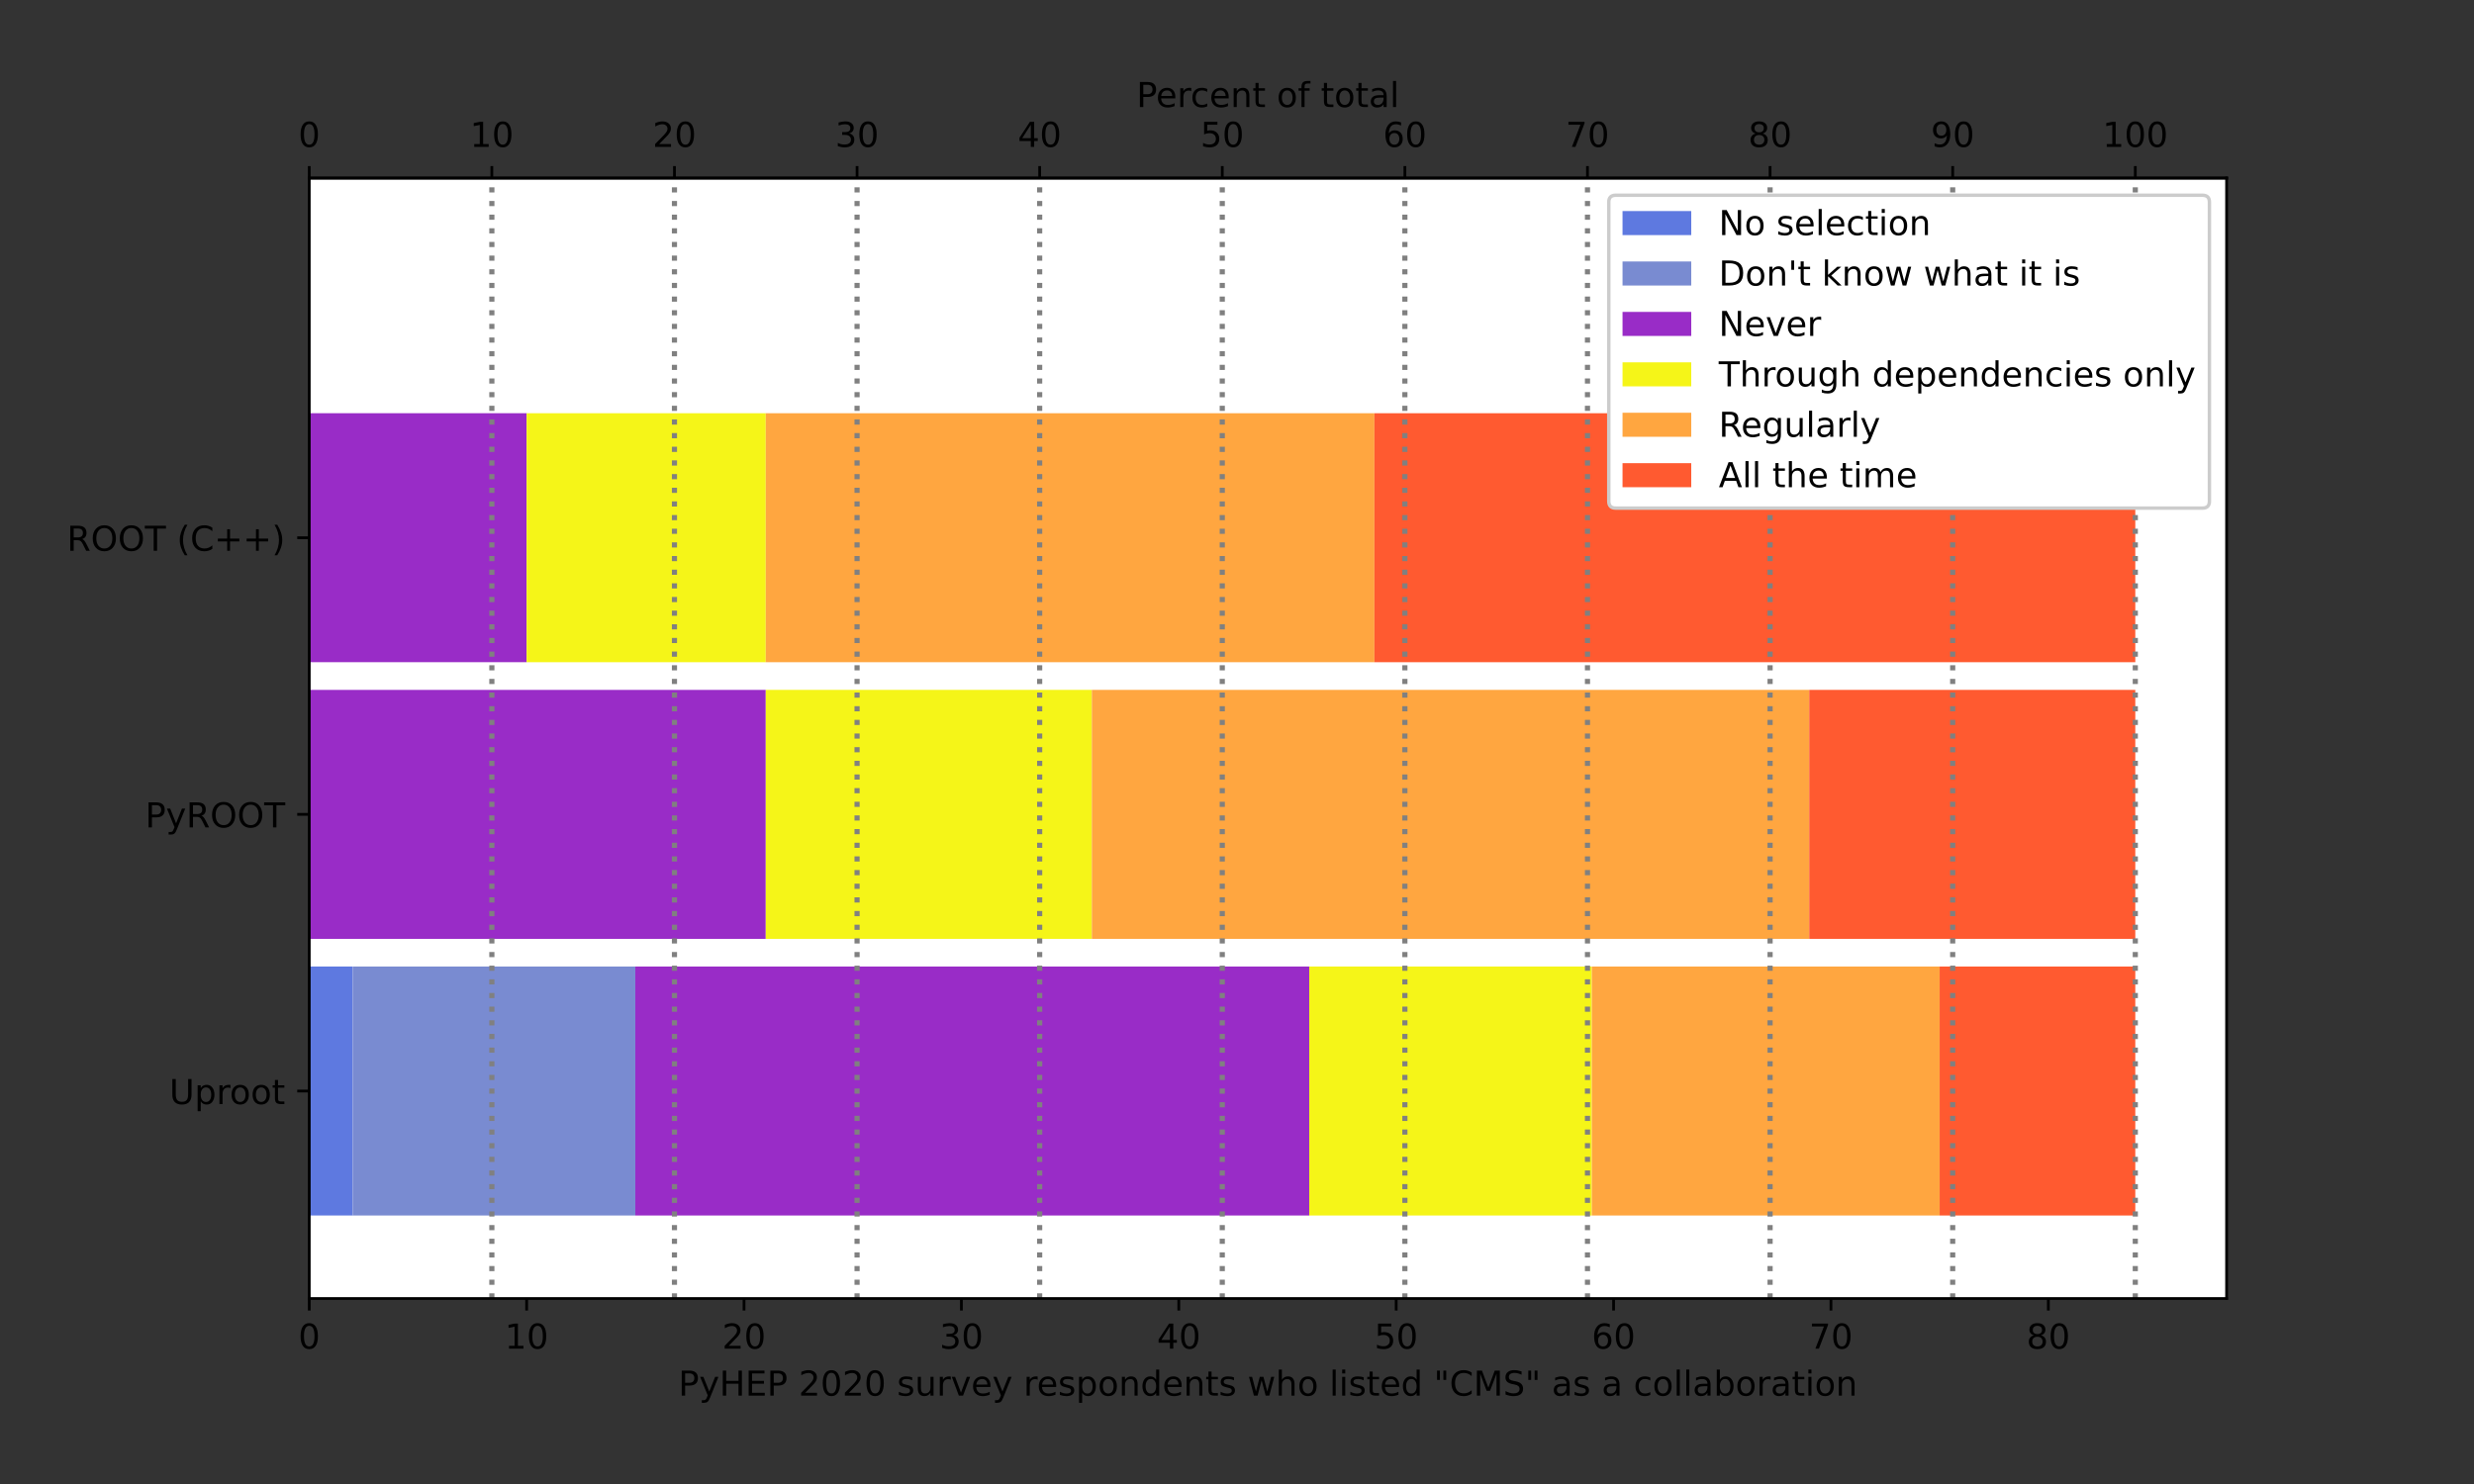 <?xml version="1.0" encoding="utf-8" standalone="no"?>
<!DOCTYPE svg PUBLIC "-//W3C//DTD SVG 1.1//EN"
  "http://www.w3.org/Graphics/SVG/1.1/DTD/svg11.dtd">
<!-- Created with matplotlib (https://matplotlib.org/) -->
<svg height="432pt" version="1.1" viewBox="0 0 720 432" width="720pt" xmlns="http://www.w3.org/2000/svg" xmlns:xlink="http://www.w3.org/1999/xlink">
 <rect x="0" y="0" width="720" height="432" fill="#333333" stroke="none"/>
 <defs>
  <style type="text/css">*{stroke-linecap:butt;stroke-linejoin:round;}</style>
 </defs>
 <g id="figure_1">
  <g id="patch_1">
   <path d="M 0 432 
L 720 432 
L 720 0 
L 0 0 
z
" style="fill:none;"/>
  </g>
  <g id="axes_1">
   <g id="patch_2">
    <path d="M 90 378 
L 648 378 
L 648 51.84 
L 90 51.84 
z
" style="fill:#ffffff;"/>
   </g>
   <g id="axes_2">
    <g id="patch_3">
     <path d="M 90 51.84 
L 648 51.84 
L 648 51.84 
L 90 51.84 
z
" style="fill:#ffffff;"/>
    </g>
    <g id="matplotlib.axis_1">
     <g id="xtick_1">
      <g id="line2d_1">
       <defs>
        <path d="M 0 0 
L 0 -3.5 
" id="mddef7874bb" style="stroke:#000000;stroke-width:0.8;"/>
       </defs>
       <g>
        <use style="stroke:#000000;stroke-width:0.8;" x="90" xlink:href="#mddef7874bb" y="51.84"/>
       </g>
      </g>
      <g id="text_1">
       <!-- 0 -->
       <g transform="translate(86.819 42.76)scale(0.1 -0.1)">
        <defs>
         <path d="M 31.781 66.406 
Q 24.172 66.406 20.328 58.906 
Q 16.5 51.422 16.5 36.375 
Q 16.5 21.391 20.328 13.891 
Q 24.172 6.391 31.781 6.391 
Q 39.453 6.391 43.281 13.891 
Q 47.125 21.391 47.125 36.375 
Q 47.125 51.422 43.281 58.906 
Q 39.453 66.406 31.781 66.406 
z
M 31.781 74.219 
Q 44.047 74.219 50.516 64.516 
Q 56.984 54.828 56.984 36.375 
Q 56.984 17.969 50.516 8.266 
Q 44.047 -1.422 31.781 -1.422 
Q 19.531 -1.422 13.062 8.266 
Q 6.594 17.969 6.594 36.375 
Q 6.594 54.828 13.062 64.516 
Q 19.531 74.219 31.781 74.219 
z
" id="DejaVuSans-48"/>
        </defs>
        <use xlink:href="#DejaVuSans-48"/>
       </g>
      </g>
     </g>
     <g id="xtick_2">
      <g id="line2d_2">
       <g>
        <use style="stroke:#000000;stroke-width:0.8;" x="143.143" xlink:href="#mddef7874bb" y="51.84"/>
       </g>
      </g>
      <g id="text_2">
       <!-- 10 -->
       <g transform="translate(136.78 42.76)scale(0.1 -0.1)">
        <defs>
         <path d="M 12.406 8.297 
L 28.516 8.297 
L 28.516 63.922 
L 10.984 60.406 
L 10.984 69.391 
L 28.422 72.906 
L 38.281 72.906 
L 38.281 8.297 
L 54.391 8.297 
L 54.391 0 
L 12.406 0 
z
" id="DejaVuSans-49"/>
        </defs>
        <use xlink:href="#DejaVuSans-49"/>
        <use x="63.623" xlink:href="#DejaVuSans-48"/>
       </g>
      </g>
     </g>
     <g id="xtick_3">
      <g id="line2d_3">
       <g>
        <use style="stroke:#000000;stroke-width:0.8;" x="196.286" xlink:href="#mddef7874bb" y="51.84"/>
       </g>
      </g>
      <g id="text_3">
       <!-- 20 -->
       <g transform="translate(189.923 42.76)scale(0.1 -0.1)">
        <defs>
         <path d="M 19.188 8.297 
L 53.609 8.297 
L 53.609 0 
L 7.328 0 
L 7.328 8.297 
Q 12.938 14.109 22.625 23.891 
Q 32.328 33.688 34.812 36.531 
Q 39.547 41.844 41.422 45.531 
Q 43.312 49.219 43.312 52.781 
Q 43.312 58.594 39.234 62.25 
Q 35.156 65.922 28.609 65.922 
Q 23.969 65.922 18.812 64.312 
Q 13.672 62.703 7.812 59.422 
L 7.812 69.391 
Q 13.766 71.781 18.938 73 
Q 24.125 74.219 28.422 74.219 
Q 39.75 74.219 46.484 68.547 
Q 53.219 62.891 53.219 53.422 
Q 53.219 48.922 51.531 44.891 
Q 49.859 40.875 45.406 35.406 
Q 44.188 33.984 37.641 27.219 
Q 31.109 20.453 19.188 8.297 
z
" id="DejaVuSans-50"/>
        </defs>
        <use xlink:href="#DejaVuSans-50"/>
        <use x="63.623" xlink:href="#DejaVuSans-48"/>
       </g>
      </g>
     </g>
     <g id="xtick_4">
      <g id="line2d_4">
       <g>
        <use style="stroke:#000000;stroke-width:0.8;" x="249.429" xlink:href="#mddef7874bb" y="51.84"/>
       </g>
      </g>
      <g id="text_4">
       <!-- 30 -->
       <g transform="translate(243.066 42.76)scale(0.1 -0.1)">
        <defs>
         <path d="M 40.578 39.312 
Q 47.656 37.797 51.625 33 
Q 55.609 28.219 55.609 21.188 
Q 55.609 10.406 48.188 4.484 
Q 40.766 -1.422 27.094 -1.422 
Q 22.516 -1.422 17.656 -0.516 
Q 12.797 0.391 7.625 2.203 
L 7.625 11.719 
Q 11.719 9.328 16.594 8.109 
Q 21.484 6.891 26.812 6.891 
Q 36.078 6.891 40.938 10.547 
Q 45.797 14.203 45.797 21.188 
Q 45.797 27.641 41.281 31.266 
Q 36.766 34.906 28.719 34.906 
L 20.219 34.906 
L 20.219 43.016 
L 29.109 43.016 
Q 36.375 43.016 40.234 45.922 
Q 44.094 48.828 44.094 54.297 
Q 44.094 59.906 40.109 62.906 
Q 36.141 65.922 28.719 65.922 
Q 24.656 65.922 20.016 65.031 
Q 15.375 64.156 9.812 62.312 
L 9.812 71.094 
Q 15.438 72.656 20.344 73.438 
Q 25.25 74.219 29.594 74.219 
Q 40.828 74.219 47.359 69.109 
Q 53.906 64.016 53.906 55.328 
Q 53.906 49.266 50.438 45.094 
Q 46.969 40.922 40.578 39.312 
z
" id="DejaVuSans-51"/>
        </defs>
        <use xlink:href="#DejaVuSans-51"/>
        <use x="63.623" xlink:href="#DejaVuSans-48"/>
       </g>
      </g>
     </g>
     <g id="xtick_5">
      <g id="line2d_5">
       <g>
        <use style="stroke:#000000;stroke-width:0.8;" x="302.571" xlink:href="#mddef7874bb" y="51.84"/>
       </g>
      </g>
      <g id="text_5">
       <!-- 40 -->
       <g transform="translate(296.209 42.76)scale(0.1 -0.1)">
        <defs>
         <path d="M 37.797 64.312 
L 12.891 25.391 
L 37.797 25.391 
z
M 35.203 72.906 
L 47.609 72.906 
L 47.609 25.391 
L 58.016 25.391 
L 58.016 17.188 
L 47.609 17.188 
L 47.609 0 
L 37.797 0 
L 37.797 17.188 
L 4.891 17.188 
L 4.891 26.703 
z
" id="DejaVuSans-52"/>
        </defs>
        <use xlink:href="#DejaVuSans-52"/>
        <use x="63.623" xlink:href="#DejaVuSans-48"/>
       </g>
      </g>
     </g>
     <g id="xtick_6">
      <g id="line2d_6">
       <g>
        <use style="stroke:#000000;stroke-width:0.8;" x="355.714" xlink:href="#mddef7874bb" y="51.84"/>
       </g>
      </g>
      <g id="text_6">
       <!-- 50 -->
       <g transform="translate(349.352 42.76)scale(0.1 -0.1)">
        <defs>
         <path d="M 10.797 72.906 
L 49.516 72.906 
L 49.516 64.594 
L 19.828 64.594 
L 19.828 46.734 
Q 21.969 47.469 24.109 47.828 
Q 26.266 48.188 28.422 48.188 
Q 40.625 48.188 47.75 41.5 
Q 54.891 34.812 54.891 23.391 
Q 54.891 11.625 47.562 5.094 
Q 40.234 -1.422 26.906 -1.422 
Q 22.312 -1.422 17.547 -0.641 
Q 12.797 0.141 7.719 1.703 
L 7.719 11.625 
Q 12.109 9.234 16.797 8.062 
Q 21.484 6.891 26.703 6.891 
Q 35.156 6.891 40.078 11.328 
Q 45.016 15.766 45.016 23.391 
Q 45.016 31 40.078 35.438 
Q 35.156 39.891 26.703 39.891 
Q 22.75 39.891 18.812 39.016 
Q 14.891 38.141 10.797 36.281 
z
" id="DejaVuSans-53"/>
        </defs>
        <use xlink:href="#DejaVuSans-53"/>
        <use x="63.623" xlink:href="#DejaVuSans-48"/>
       </g>
      </g>
     </g>
     <g id="xtick_7">
      <g id="line2d_7">
       <g>
        <use style="stroke:#000000;stroke-width:0.8;" x="408.857" xlink:href="#mddef7874bb" y="51.84"/>
       </g>
      </g>
      <g id="text_7">
       <!-- 60 -->
       <g transform="translate(402.495 42.76)scale(0.1 -0.1)">
        <defs>
         <path d="M 33.016 40.375 
Q 26.375 40.375 22.484 35.828 
Q 18.609 31.297 18.609 23.391 
Q 18.609 15.531 22.484 10.953 
Q 26.375 6.391 33.016 6.391 
Q 39.656 6.391 43.531 10.953 
Q 47.406 15.531 47.406 23.391 
Q 47.406 31.297 43.531 35.828 
Q 39.656 40.375 33.016 40.375 
z
M 52.594 71.297 
L 52.594 62.312 
Q 48.875 64.062 45.094 64.984 
Q 41.312 65.922 37.594 65.922 
Q 27.828 65.922 22.672 59.328 
Q 17.531 52.734 16.797 39.406 
Q 19.672 43.656 24.016 45.922 
Q 28.375 48.188 33.594 48.188 
Q 44.578 48.188 50.953 41.516 
Q 57.328 34.859 57.328 23.391 
Q 57.328 12.156 50.688 5.359 
Q 44.047 -1.422 33.016 -1.422 
Q 20.359 -1.422 13.672 8.266 
Q 6.984 17.969 6.984 36.375 
Q 6.984 53.656 15.188 63.938 
Q 23.391 74.219 37.203 74.219 
Q 40.922 74.219 44.703 73.484 
Q 48.484 72.75 52.594 71.297 
z
" id="DejaVuSans-54"/>
        </defs>
        <use xlink:href="#DejaVuSans-54"/>
        <use x="63.623" xlink:href="#DejaVuSans-48"/>
       </g>
      </g>
     </g>
     <g id="xtick_8">
      <g id="line2d_8">
       <g>
        <use style="stroke:#000000;stroke-width:0.8;" x="462" xlink:href="#mddef7874bb" y="51.84"/>
       </g>
      </g>
      <g id="text_8">
       <!-- 70 -->
       <g transform="translate(455.637 42.76)scale(0.1 -0.1)">
        <defs>
         <path d="M 8.203 72.906 
L 55.078 72.906 
L 55.078 68.703 
L 28.609 0 
L 18.312 0 
L 43.219 64.594 
L 8.203 64.594 
z
" id="DejaVuSans-55"/>
        </defs>
        <use xlink:href="#DejaVuSans-55"/>
        <use x="63.623" xlink:href="#DejaVuSans-48"/>
       </g>
      </g>
     </g>
     <g id="xtick_9">
      <g id="line2d_9">
       <g>
        <use style="stroke:#000000;stroke-width:0.8;" x="515.143" xlink:href="#mddef7874bb" y="51.84"/>
       </g>
      </g>
      <g id="text_9">
       <!-- 80 -->
       <g transform="translate(508.78 42.76)scale(0.1 -0.1)">
        <defs>
         <path d="M 31.781 34.625 
Q 24.75 34.625 20.719 30.859 
Q 16.703 27.094 16.703 20.516 
Q 16.703 13.922 20.719 10.156 
Q 24.75 6.391 31.781 6.391 
Q 38.812 6.391 42.859 10.172 
Q 46.922 13.969 46.922 20.516 
Q 46.922 27.094 42.891 30.859 
Q 38.875 34.625 31.781 34.625 
z
M 21.922 38.812 
Q 15.578 40.375 12.031 44.719 
Q 8.5 49.078 8.5 55.328 
Q 8.5 64.062 14.719 69.141 
Q 20.953 74.219 31.781 74.219 
Q 42.672 74.219 48.875 69.141 
Q 55.078 64.062 55.078 55.328 
Q 55.078 49.078 51.531 44.719 
Q 48 40.375 41.703 38.812 
Q 48.828 37.156 52.797 32.312 
Q 56.781 27.484 56.781 20.516 
Q 56.781 9.906 50.312 4.234 
Q 43.844 -1.422 31.781 -1.422 
Q 19.734 -1.422 13.25 4.234 
Q 6.781 9.906 6.781 20.516 
Q 6.781 27.484 10.781 32.312 
Q 14.797 37.156 21.922 38.812 
z
M 18.312 54.391 
Q 18.312 48.734 21.844 45.562 
Q 25.391 42.391 31.781 42.391 
Q 38.141 42.391 41.719 45.562 
Q 45.312 48.734 45.312 54.391 
Q 45.312 60.062 41.719 63.234 
Q 38.141 66.406 31.781 66.406 
Q 25.391 66.406 21.844 63.234 
Q 18.312 60.062 18.312 54.391 
z
" id="DejaVuSans-56"/>
        </defs>
        <use xlink:href="#DejaVuSans-56"/>
        <use x="63.623" xlink:href="#DejaVuSans-48"/>
       </g>
      </g>
     </g>
     <g id="xtick_10">
      <g id="line2d_10">
       <g>
        <use style="stroke:#000000;stroke-width:0.8;" x="568.286" xlink:href="#mddef7874bb" y="51.84"/>
       </g>
      </g>
      <g id="text_10">
       <!-- 90 -->
       <g transform="translate(561.923 42.76)scale(0.1 -0.1)">
        <defs>
         <path d="M 10.984 1.516 
L 10.984 10.5 
Q 14.703 8.734 18.5 7.812 
Q 22.312 6.891 25.984 6.891 
Q 35.75 6.891 40.891 13.453 
Q 46.047 20.016 46.781 33.406 
Q 43.953 29.203 39.594 26.953 
Q 35.25 24.703 29.984 24.703 
Q 19.047 24.703 12.672 31.312 
Q 6.297 37.938 6.297 49.422 
Q 6.297 60.641 12.938 67.422 
Q 19.578 74.219 30.609 74.219 
Q 43.266 74.219 49.922 64.516 
Q 56.594 54.828 56.594 36.375 
Q 56.594 19.141 48.406 8.859 
Q 40.234 -1.422 26.422 -1.422 
Q 22.703 -1.422 18.891 -0.688 
Q 15.094 0.047 10.984 1.516 
z
M 30.609 32.422 
Q 37.25 32.422 41.125 36.953 
Q 45.016 41.5 45.016 49.422 
Q 45.016 57.281 41.125 61.844 
Q 37.25 66.406 30.609 66.406 
Q 23.969 66.406 20.094 61.844 
Q 16.219 57.281 16.219 49.422 
Q 16.219 41.5 20.094 36.953 
Q 23.969 32.422 30.609 32.422 
z
" id="DejaVuSans-57"/>
        </defs>
        <use xlink:href="#DejaVuSans-57"/>
        <use x="63.623" xlink:href="#DejaVuSans-48"/>
       </g>
      </g>
     </g>
     <g id="xtick_11">
      <g id="line2d_11">
       <g>
        <use style="stroke:#000000;stroke-width:0.8;" x="621.429" xlink:href="#mddef7874bb" y="51.84"/>
       </g>
      </g>
      <g id="text_11">
       <!-- 100 -->
       <g transform="translate(611.885 42.76)scale(0.1 -0.1)">
        <use xlink:href="#DejaVuSans-49"/>
        <use x="63.623" xlink:href="#DejaVuSans-48"/>
        <use x="127.246" xlink:href="#DejaVuSans-48"/>
       </g>
      </g>
     </g>
     <g id="text_12">
      <!-- Percent of total -->
      <g transform="translate(330.762 31.162)scale(0.1 -0.1)">
       <defs>
        <path d="M 19.672 64.797 
L 19.672 37.406 
L 32.078 37.406 
Q 38.969 37.406 42.719 40.969 
Q 46.484 44.531 46.484 51.125 
Q 46.484 57.672 42.719 61.234 
Q 38.969 64.797 32.078 64.797 
z
M 9.812 72.906 
L 32.078 72.906 
Q 44.344 72.906 50.609 67.359 
Q 56.891 61.812 56.891 51.125 
Q 56.891 40.328 50.609 34.812 
Q 44.344 29.297 32.078 29.297 
L 19.672 29.297 
L 19.672 0 
L 9.812 0 
z
" id="DejaVuSans-80"/>
        <path d="M 56.203 29.594 
L 56.203 25.203 
L 14.891 25.203 
Q 15.484 15.922 20.484 11.062 
Q 25.484 6.203 34.422 6.203 
Q 39.594 6.203 44.453 7.469 
Q 49.312 8.734 54.109 11.281 
L 54.109 2.781 
Q 49.266 0.734 44.188 -0.344 
Q 39.109 -1.422 33.891 -1.422 
Q 20.797 -1.422 13.156 6.188 
Q 5.516 13.812 5.516 26.812 
Q 5.516 40.234 12.766 48.109 
Q 20.016 56 32.328 56 
Q 43.359 56 49.781 48.891 
Q 56.203 41.797 56.203 29.594 
z
M 47.219 32.234 
Q 47.125 39.594 43.094 43.984 
Q 39.062 48.391 32.422 48.391 
Q 24.906 48.391 20.391 44.141 
Q 15.875 39.891 15.188 32.172 
z
" id="DejaVuSans-101"/>
        <path d="M 41.109 46.297 
Q 39.594 47.172 37.812 47.578 
Q 36.031 48 33.891 48 
Q 26.266 48 22.188 43.047 
Q 18.109 38.094 18.109 28.812 
L 18.109 0 
L 9.078 0 
L 9.078 54.688 
L 18.109 54.688 
L 18.109 46.188 
Q 20.953 51.172 25.484 53.578 
Q 30.031 56 36.531 56 
Q 37.453 56 38.578 55.875 
Q 39.703 55.766 41.062 55.516 
z
" id="DejaVuSans-114"/>
        <path d="M 48.781 52.594 
L 48.781 44.188 
Q 44.969 46.297 41.141 47.344 
Q 37.312 48.391 33.406 48.391 
Q 24.656 48.391 19.812 42.844 
Q 14.984 37.312 14.984 27.297 
Q 14.984 17.281 19.812 11.734 
Q 24.656 6.203 33.406 6.203 
Q 37.312 6.203 41.141 7.25 
Q 44.969 8.297 48.781 10.406 
L 48.781 2.094 
Q 45.016 0.344 40.984 -0.531 
Q 36.969 -1.422 32.422 -1.422 
Q 20.062 -1.422 12.781 6.344 
Q 5.516 14.109 5.516 27.297 
Q 5.516 40.672 12.859 48.328 
Q 20.219 56 33.016 56 
Q 37.156 56 41.109 55.141 
Q 45.062 54.297 48.781 52.594 
z
" id="DejaVuSans-99"/>
        <path d="M 54.891 33.016 
L 54.891 0 
L 45.906 0 
L 45.906 32.719 
Q 45.906 40.484 42.875 44.328 
Q 39.844 48.188 33.797 48.188 
Q 26.516 48.188 22.312 43.547 
Q 18.109 38.922 18.109 30.906 
L 18.109 0 
L 9.078 0 
L 9.078 54.688 
L 18.109 54.688 
L 18.109 46.188 
Q 21.344 51.125 25.703 53.562 
Q 30.078 56 35.797 56 
Q 45.219 56 50.047 50.172 
Q 54.891 44.344 54.891 33.016 
z
" id="DejaVuSans-110"/>
        <path d="M 18.312 70.219 
L 18.312 54.688 
L 36.812 54.688 
L 36.812 47.703 
L 18.312 47.703 
L 18.312 18.016 
Q 18.312 11.328 20.141 9.422 
Q 21.969 7.516 27.594 7.516 
L 36.812 7.516 
L 36.812 0 
L 27.594 0 
Q 17.188 0 13.234 3.875 
Q 9.281 7.766 9.281 18.016 
L 9.281 47.703 
L 2.688 47.703 
L 2.688 54.688 
L 9.281 54.688 
L 9.281 70.219 
z
" id="DejaVuSans-116"/>
        <path id="DejaVuSans-32"/>
        <path d="M 30.609 48.391 
Q 23.391 48.391 19.188 42.75 
Q 14.984 37.109 14.984 27.297 
Q 14.984 17.484 19.156 11.844 
Q 23.344 6.203 30.609 6.203 
Q 37.797 6.203 41.984 11.859 
Q 46.188 17.531 46.188 27.297 
Q 46.188 37.016 41.984 42.703 
Q 37.797 48.391 30.609 48.391 
z
M 30.609 56 
Q 42.328 56 49.016 48.375 
Q 55.719 40.766 55.719 27.297 
Q 55.719 13.875 49.016 6.219 
Q 42.328 -1.422 30.609 -1.422 
Q 18.844 -1.422 12.172 6.219 
Q 5.516 13.875 5.516 27.297 
Q 5.516 40.766 12.172 48.375 
Q 18.844 56 30.609 56 
z
" id="DejaVuSans-111"/>
        <path d="M 37.109 75.984 
L 37.109 68.5 
L 28.516 68.5 
Q 23.688 68.5 21.797 66.547 
Q 19.922 64.594 19.922 59.516 
L 19.922 54.688 
L 34.719 54.688 
L 34.719 47.703 
L 19.922 47.703 
L 19.922 0 
L 10.891 0 
L 10.891 47.703 
L 2.297 47.703 
L 2.297 54.688 
L 10.891 54.688 
L 10.891 58.5 
Q 10.891 67.625 15.141 71.797 
Q 19.391 75.984 28.609 75.984 
z
" id="DejaVuSans-102"/>
        <path d="M 34.281 27.484 
Q 23.391 27.484 19.188 25 
Q 14.984 22.516 14.984 16.5 
Q 14.984 11.719 18.141 8.906 
Q 21.297 6.109 26.703 6.109 
Q 34.188 6.109 38.703 11.406 
Q 43.219 16.703 43.219 25.484 
L 43.219 27.484 
z
M 52.203 31.203 
L 52.203 0 
L 43.219 0 
L 43.219 8.297 
Q 40.141 3.328 35.547 0.953 
Q 30.953 -1.422 24.312 -1.422 
Q 15.922 -1.422 10.953 3.297 
Q 6 8.016 6 15.922 
Q 6 25.141 12.172 29.828 
Q 18.359 34.516 30.609 34.516 
L 43.219 34.516 
L 43.219 35.406 
Q 43.219 41.609 39.141 45 
Q 35.062 48.391 27.688 48.391 
Q 23 48.391 18.547 47.266 
Q 14.109 46.141 10.016 43.891 
L 10.016 52.203 
Q 14.938 54.109 19.578 55.047 
Q 24.219 56 28.609 56 
Q 40.484 56 46.344 49.844 
Q 52.203 43.703 52.203 31.203 
z
" id="DejaVuSans-97"/>
        <path d="M 9.422 75.984 
L 18.406 75.984 
L 18.406 0 
L 9.422 0 
z
" id="DejaVuSans-108"/>
       </defs>
       <use xlink:href="#DejaVuSans-80"/>
       <use x="56.678" xlink:href="#DejaVuSans-101"/>
       <use x="118.201" xlink:href="#DejaVuSans-114"/>
       <use x="157.064" xlink:href="#DejaVuSans-99"/>
       <use x="212.045" xlink:href="#DejaVuSans-101"/>
       <use x="273.568" xlink:href="#DejaVuSans-110"/>
       <use x="336.947" xlink:href="#DejaVuSans-116"/>
       <use x="376.156" xlink:href="#DejaVuSans-32"/>
       <use x="407.943" xlink:href="#DejaVuSans-111"/>
       <use x="469.125" xlink:href="#DejaVuSans-102"/>
       <use x="504.33" xlink:href="#DejaVuSans-32"/>
       <use x="536.117" xlink:href="#DejaVuSans-116"/>
       <use x="575.326" xlink:href="#DejaVuSans-111"/>
       <use x="636.508" xlink:href="#DejaVuSans-116"/>
       <use x="675.717" xlink:href="#DejaVuSans-97"/>
       <use x="736.996" xlink:href="#DejaVuSans-108"/>
      </g>
     </g>
    </g>
    <g id="matplotlib.axis_2"/>
    <g id="patch_4">
     <path d="M 90 51.84 
L 648 51.84 
" style="fill:none;stroke:#000000;stroke-linecap:square;stroke-linejoin:miter;stroke-width:0.8;"/>
    </g>
   </g>
   <g id="patch_5">
    <path clip-path="url(#p965d84d325)" d="M 90 353.84 
L 102.653 353.84 
L 102.653 281.36 
L 90 281.36 
z
" style="fill:#5e79e0;"/>
   </g>
   <g id="patch_6">
    <path clip-path="url(#p965d84d325)" d="M 90 273.307 
L 90 273.307 
L 90 200.827 
L 90 200.827 
z
" style="fill:#5e79e0;"/>
   </g>
   <g id="patch_7">
    <path clip-path="url(#p965d84d325)" d="M 90 192.773 
L 90 192.773 
L 90 120.293 
L 90 120.293 
z
" style="fill:#5e79e0;"/>
   </g>
   <g id="patch_8">
    <path clip-path="url(#p965d84d325)" d="M 102.653 353.84 
L 184.898 353.84 
L 184.898 281.36 
L 102.653 281.36 
z
" style="fill:#798bd1;"/>
   </g>
   <g id="patch_9">
    <path clip-path="url(#p965d84d325)" d="M 90 273.307 
L 90 273.307 
L 90 200.827 
L 90 200.827 
z
" style="fill:#798bd1;"/>
   </g>
   <g id="patch_10">
    <path clip-path="url(#p965d84d325)" d="M 90 192.773 
L 90 192.773 
L 90 120.293 
L 90 120.293 
z
" style="fill:#798bd1;"/>
   </g>
   <g id="patch_11">
    <path clip-path="url(#p965d84d325)" d="M 184.898 353.84 
L 381.02 353.84 
L 381.02 281.36 
L 184.898 281.36 
z
" style="fill:#992cc7;"/>
   </g>
   <g id="patch_12">
    <path clip-path="url(#p965d84d325)" d="M 90 273.307 
L 222.857 273.307 
L 222.857 200.827 
L 90 200.827 
z
" style="fill:#992cc7;"/>
   </g>
   <g id="patch_13">
    <path clip-path="url(#p965d84d325)" d="M 90 192.773 
L 153.265 192.773 
L 153.265 120.293 
L 90 120.293 
z
" style="fill:#992cc7;"/>
   </g>
   <g id="patch_14">
    <path clip-path="url(#p965d84d325)" d="M 381.02 353.84 
L 463.265 353.84 
L 463.265 281.36 
L 381.02 281.36 
z
" style="fill:#f5f518;"/>
   </g>
   <g id="patch_15">
    <path clip-path="url(#p965d84d325)" d="M 222.857 273.307 
L 317.755 273.307 
L 317.755 200.827 
L 222.857 200.827 
z
" style="fill:#f5f518;"/>
   </g>
   <g id="patch_16">
    <path clip-path="url(#p965d84d325)" d="M 153.265 192.773 
L 222.857 192.773 
L 222.857 120.293 
L 153.265 120.293 
z
" style="fill:#f5f518;"/>
   </g>
   <g id="patch_17">
    <path clip-path="url(#p965d84d325)" d="M 463.265 353.84 
L 564.49 353.84 
L 564.49 281.36 
L 463.265 281.36 
z
" style="fill:#ffa640;"/>
   </g>
   <g id="patch_18">
    <path clip-path="url(#p965d84d325)" d="M 317.755 273.307 
L 526.531 273.307 
L 526.531 200.827 
L 317.755 200.827 
z
" style="fill:#ffa640;"/>
   </g>
   <g id="patch_19">
    <path clip-path="url(#p965d84d325)" d="M 222.857 192.773 
L 400 192.773 
L 400 120.293 
L 222.857 120.293 
z
" style="fill:#ffa640;"/>
   </g>
   <g id="patch_20">
    <path clip-path="url(#p965d84d325)" d="M 564.49 353.84 
L 621.429 353.84 
L 621.429 281.36 
L 564.49 281.36 
z
" style="fill:#ff5a30;"/>
   </g>
   <g id="patch_21">
    <path clip-path="url(#p965d84d325)" d="M 526.531 273.307 
L 621.429 273.307 
L 621.429 200.827 
L 526.531 200.827 
z
" style="fill:#ff5a30;"/>
   </g>
   <g id="patch_22">
    <path clip-path="url(#p965d84d325)" d="M 400 192.773 
L 621.429 192.773 
L 621.429 120.293 
L 400 120.293 
z
" style="fill:#ff5a30;"/>
   </g>
   <g id="matplotlib.axis_3">
    <g id="xtick_12">
     <g id="line2d_12">
      <defs>
       <path d="M 0 0 
L 0 3.5 
" id="m588f2bfbbb" style="stroke:#000000;stroke-width:0.8;"/>
      </defs>
      <g>
       <use style="stroke:#000000;stroke-width:0.8;" x="90" xlink:href="#m588f2bfbbb" y="378"/>
      </g>
     </g>
     <g id="text_13">
      <!-- 0 -->
      <g transform="translate(86.819 392.598)scale(0.1 -0.1)">
       <use xlink:href="#DejaVuSans-48"/>
      </g>
     </g>
    </g>
    <g id="xtick_13">
     <g id="line2d_13">
      <g>
       <use style="stroke:#000000;stroke-width:0.8;" x="153.265" xlink:href="#m588f2bfbbb" y="378"/>
      </g>
     </g>
     <g id="text_14">
      <!-- 10 -->
      <g transform="translate(146.903 392.598)scale(0.1 -0.1)">
       <use xlink:href="#DejaVuSans-49"/>
       <use x="63.623" xlink:href="#DejaVuSans-48"/>
      </g>
     </g>
    </g>
    <g id="xtick_14">
     <g id="line2d_14">
      <g>
       <use style="stroke:#000000;stroke-width:0.8;" x="216.531" xlink:href="#m588f2bfbbb" y="378"/>
      </g>
     </g>
     <g id="text_15">
      <!-- 20 -->
      <g transform="translate(210.168 392.598)scale(0.1 -0.1)">
       <use xlink:href="#DejaVuSans-50"/>
       <use x="63.623" xlink:href="#DejaVuSans-48"/>
      </g>
     </g>
    </g>
    <g id="xtick_15">
     <g id="line2d_15">
      <g>
       <use style="stroke:#000000;stroke-width:0.8;" x="279.796" xlink:href="#m588f2bfbbb" y="378"/>
      </g>
     </g>
     <g id="text_16">
      <!-- 30 -->
      <g transform="translate(273.433 392.598)scale(0.1 -0.1)">
       <use xlink:href="#DejaVuSans-51"/>
       <use x="63.623" xlink:href="#DejaVuSans-48"/>
      </g>
     </g>
    </g>
    <g id="xtick_16">
     <g id="line2d_16">
      <g>
       <use style="stroke:#000000;stroke-width:0.8;" x="343.061" xlink:href="#m588f2bfbbb" y="378"/>
      </g>
     </g>
     <g id="text_17">
      <!-- 40 -->
      <g transform="translate(336.699 392.598)scale(0.1 -0.1)">
       <use xlink:href="#DejaVuSans-52"/>
       <use x="63.623" xlink:href="#DejaVuSans-48"/>
      </g>
     </g>
    </g>
    <g id="xtick_17">
     <g id="line2d_17">
      <g>
       <use style="stroke:#000000;stroke-width:0.8;" x="406.327" xlink:href="#m588f2bfbbb" y="378"/>
      </g>
     </g>
     <g id="text_18">
      <!-- 50 -->
      <g transform="translate(399.964 392.598)scale(0.1 -0.1)">
       <use xlink:href="#DejaVuSans-53"/>
       <use x="63.623" xlink:href="#DejaVuSans-48"/>
      </g>
     </g>
    </g>
    <g id="xtick_18">
     <g id="line2d_18">
      <g>
       <use style="stroke:#000000;stroke-width:0.8;" x="469.592" xlink:href="#m588f2bfbbb" y="378"/>
      </g>
     </g>
     <g id="text_19">
      <!-- 60 -->
      <g transform="translate(463.229 392.598)scale(0.1 -0.1)">
       <use xlink:href="#DejaVuSans-54"/>
       <use x="63.623" xlink:href="#DejaVuSans-48"/>
      </g>
     </g>
    </g>
    <g id="xtick_19">
     <g id="line2d_19">
      <g>
       <use style="stroke:#000000;stroke-width:0.8;" x="532.857" xlink:href="#m588f2bfbbb" y="378"/>
      </g>
     </g>
     <g id="text_20">
      <!-- 70 -->
      <g transform="translate(526.495 392.598)scale(0.1 -0.1)">
       <use xlink:href="#DejaVuSans-55"/>
       <use x="63.623" xlink:href="#DejaVuSans-48"/>
      </g>
     </g>
    </g>
    <g id="xtick_20">
     <g id="line2d_20">
      <g>
       <use style="stroke:#000000;stroke-width:0.8;" x="596.122" xlink:href="#m588f2bfbbb" y="378"/>
      </g>
     </g>
     <g id="text_21">
      <!-- 80 -->
      <g transform="translate(589.76 392.598)scale(0.1 -0.1)">
       <use xlink:href="#DejaVuSans-56"/>
       <use x="63.623" xlink:href="#DejaVuSans-48"/>
      </g>
     </g>
    </g>
    <g id="text_22">
     <!-- PyHEP 2020 survey respondents who listed "CMS" as a collaboration -->
     <g transform="translate(197.425 406.277)scale(0.1 -0.1)">
      <defs>
       <path d="M 32.172 -5.078 
Q 28.375 -14.844 24.75 -17.812 
Q 21.141 -20.797 15.094 -20.797 
L 7.906 -20.797 
L 7.906 -13.281 
L 13.188 -13.281 
Q 16.891 -13.281 18.938 -11.516 
Q 21 -9.766 23.484 -3.219 
L 25.094 0.875 
L 2.984 54.688 
L 12.5 54.688 
L 29.594 11.922 
L 46.688 54.688 
L 56.203 54.688 
z
" id="DejaVuSans-121"/>
       <path d="M 9.812 72.906 
L 19.672 72.906 
L 19.672 43.016 
L 55.516 43.016 
L 55.516 72.906 
L 65.375 72.906 
L 65.375 0 
L 55.516 0 
L 55.516 34.719 
L 19.672 34.719 
L 19.672 0 
L 9.812 0 
z
" id="DejaVuSans-72"/>
       <path d="M 9.812 72.906 
L 55.906 72.906 
L 55.906 64.594 
L 19.672 64.594 
L 19.672 43.016 
L 54.391 43.016 
L 54.391 34.719 
L 19.672 34.719 
L 19.672 8.297 
L 56.781 8.297 
L 56.781 0 
L 9.812 0 
z
" id="DejaVuSans-69"/>
       <path d="M 44.281 53.078 
L 44.281 44.578 
Q 40.484 46.531 36.375 47.5 
Q 32.281 48.484 27.875 48.484 
Q 21.188 48.484 17.844 46.438 
Q 14.5 44.391 14.5 40.281 
Q 14.5 37.156 16.891 35.375 
Q 19.281 33.594 26.516 31.984 
L 29.594 31.297 
Q 39.156 29.25 43.188 25.516 
Q 47.219 21.781 47.219 15.094 
Q 47.219 7.469 41.188 3.016 
Q 35.156 -1.422 24.609 -1.422 
Q 20.219 -1.422 15.453 -0.562 
Q 10.688 0.297 5.422 2 
L 5.422 11.281 
Q 10.406 8.688 15.234 7.391 
Q 20.062 6.109 24.812 6.109 
Q 31.156 6.109 34.562 8.281 
Q 37.984 10.453 37.984 14.406 
Q 37.984 18.062 35.516 20.016 
Q 33.062 21.969 24.703 23.781 
L 21.578 24.516 
Q 13.234 26.266 9.516 29.906 
Q 5.812 33.547 5.812 39.891 
Q 5.812 47.609 11.281 51.797 
Q 16.75 56 26.812 56 
Q 31.781 56 36.172 55.266 
Q 40.578 54.547 44.281 53.078 
z
" id="DejaVuSans-115"/>
       <path d="M 8.5 21.578 
L 8.5 54.688 
L 17.484 54.688 
L 17.484 21.922 
Q 17.484 14.156 20.5 10.266 
Q 23.531 6.391 29.594 6.391 
Q 36.859 6.391 41.078 11.031 
Q 45.312 15.672 45.312 23.688 
L 45.312 54.688 
L 54.297 54.688 
L 54.297 0 
L 45.312 0 
L 45.312 8.406 
Q 42.047 3.422 37.719 1 
Q 33.406 -1.422 27.688 -1.422 
Q 18.266 -1.422 13.375 4.438 
Q 8.5 10.297 8.5 21.578 
z
M 31.109 56 
z
" id="DejaVuSans-117"/>
       <path d="M 2.984 54.688 
L 12.5 54.688 
L 29.594 8.797 
L 46.688 54.688 
L 56.203 54.688 
L 35.688 0 
L 23.484 0 
z
" id="DejaVuSans-118"/>
       <path d="M 18.109 8.203 
L 18.109 -20.797 
L 9.078 -20.797 
L 9.078 54.688 
L 18.109 54.688 
L 18.109 46.391 
Q 20.953 51.266 25.266 53.625 
Q 29.594 56 35.594 56 
Q 45.562 56 51.781 48.094 
Q 58.016 40.188 58.016 27.297 
Q 58.016 14.406 51.781 6.484 
Q 45.562 -1.422 35.594 -1.422 
Q 29.594 -1.422 25.266 0.953 
Q 20.953 3.328 18.109 8.203 
z
M 48.688 27.297 
Q 48.688 37.203 44.609 42.844 
Q 40.531 48.484 33.406 48.484 
Q 26.266 48.484 22.188 42.844 
Q 18.109 37.203 18.109 27.297 
Q 18.109 17.391 22.188 11.75 
Q 26.266 6.109 33.406 6.109 
Q 40.531 6.109 44.609 11.75 
Q 48.688 17.391 48.688 27.297 
z
" id="DejaVuSans-112"/>
       <path d="M 45.406 46.391 
L 45.406 75.984 
L 54.391 75.984 
L 54.391 0 
L 45.406 0 
L 45.406 8.203 
Q 42.578 3.328 38.25 0.953 
Q 33.938 -1.422 27.875 -1.422 
Q 17.969 -1.422 11.734 6.484 
Q 5.516 14.406 5.516 27.297 
Q 5.516 40.188 11.734 48.094 
Q 17.969 56 27.875 56 
Q 33.938 56 38.25 53.625 
Q 42.578 51.266 45.406 46.391 
z
M 14.797 27.297 
Q 14.797 17.391 18.875 11.75 
Q 22.953 6.109 30.078 6.109 
Q 37.203 6.109 41.297 11.75 
Q 45.406 17.391 45.406 27.297 
Q 45.406 37.203 41.297 42.844 
Q 37.203 48.484 30.078 48.484 
Q 22.953 48.484 18.875 42.844 
Q 14.797 37.203 14.797 27.297 
z
" id="DejaVuSans-100"/>
       <path d="M 4.203 54.688 
L 13.188 54.688 
L 24.422 12.016 
L 35.594 54.688 
L 46.188 54.688 
L 57.422 12.016 
L 68.609 54.688 
L 77.594 54.688 
L 63.281 0 
L 52.688 0 
L 40.922 44.828 
L 29.109 0 
L 18.5 0 
z
" id="DejaVuSans-119"/>
       <path d="M 54.891 33.016 
L 54.891 0 
L 45.906 0 
L 45.906 32.719 
Q 45.906 40.484 42.875 44.328 
Q 39.844 48.188 33.797 48.188 
Q 26.516 48.188 22.312 43.547 
Q 18.109 38.922 18.109 30.906 
L 18.109 0 
L 9.078 0 
L 9.078 75.984 
L 18.109 75.984 
L 18.109 46.188 
Q 21.344 51.125 25.703 53.562 
Q 30.078 56 35.797 56 
Q 45.219 56 50.047 50.172 
Q 54.891 44.344 54.891 33.016 
z
" id="DejaVuSans-104"/>
       <path d="M 9.422 54.688 
L 18.406 54.688 
L 18.406 0 
L 9.422 0 
z
M 9.422 75.984 
L 18.406 75.984 
L 18.406 64.594 
L 9.422 64.594 
z
" id="DejaVuSans-105"/>
       <path d="M 17.922 72.906 
L 17.922 45.797 
L 9.625 45.797 
L 9.625 72.906 
z
M 36.375 72.906 
L 36.375 45.797 
L 28.078 45.797 
L 28.078 72.906 
z
" id="DejaVuSans-34"/>
       <path d="M 64.406 67.281 
L 64.406 56.891 
Q 59.422 61.531 53.781 63.812 
Q 48.141 66.109 41.797 66.109 
Q 29.297 66.109 22.656 58.469 
Q 16.016 50.828 16.016 36.375 
Q 16.016 21.969 22.656 14.328 
Q 29.297 6.688 41.797 6.688 
Q 48.141 6.688 53.781 8.984 
Q 59.422 11.281 64.406 15.922 
L 64.406 5.609 
Q 59.234 2.094 53.438 0.328 
Q 47.656 -1.422 41.219 -1.422 
Q 24.656 -1.422 15.125 8.703 
Q 5.609 18.844 5.609 36.375 
Q 5.609 53.953 15.125 64.078 
Q 24.656 74.219 41.219 74.219 
Q 47.75 74.219 53.531 72.484 
Q 59.328 70.75 64.406 67.281 
z
" id="DejaVuSans-67"/>
       <path d="M 9.812 72.906 
L 24.516 72.906 
L 43.109 23.297 
L 61.812 72.906 
L 76.516 72.906 
L 76.516 0 
L 66.891 0 
L 66.891 64.016 
L 48.094 14.016 
L 38.188 14.016 
L 19.391 64.016 
L 19.391 0 
L 9.812 0 
z
" id="DejaVuSans-77"/>
       <path d="M 53.516 70.516 
L 53.516 60.891 
Q 47.906 63.578 42.922 64.891 
Q 37.938 66.219 33.297 66.219 
Q 25.25 66.219 20.875 63.094 
Q 16.5 59.969 16.5 54.203 
Q 16.5 49.359 19.406 46.891 
Q 22.312 44.438 30.422 42.922 
L 36.375 41.703 
Q 47.406 39.594 52.656 34.297 
Q 57.906 29 57.906 20.125 
Q 57.906 9.516 50.797 4.047 
Q 43.703 -1.422 29.984 -1.422 
Q 24.812 -1.422 18.969 -0.25 
Q 13.141 0.922 6.891 3.219 
L 6.891 13.375 
Q 12.891 10.016 18.656 8.297 
Q 24.422 6.594 29.984 6.594 
Q 38.422 6.594 43.016 9.906 
Q 47.609 13.234 47.609 19.391 
Q 47.609 24.75 44.312 27.781 
Q 41.016 30.812 33.5 32.328 
L 27.484 33.5 
Q 16.453 35.688 11.516 40.375 
Q 6.594 45.062 6.594 53.422 
Q 6.594 63.094 13.406 68.656 
Q 20.219 74.219 32.172 74.219 
Q 37.312 74.219 42.625 73.281 
Q 47.953 72.359 53.516 70.516 
z
" id="DejaVuSans-83"/>
       <path d="M 48.688 27.297 
Q 48.688 37.203 44.609 42.844 
Q 40.531 48.484 33.406 48.484 
Q 26.266 48.484 22.188 42.844 
Q 18.109 37.203 18.109 27.297 
Q 18.109 17.391 22.188 11.75 
Q 26.266 6.109 33.406 6.109 
Q 40.531 6.109 44.609 11.75 
Q 48.688 17.391 48.688 27.297 
z
M 18.109 46.391 
Q 20.953 51.266 25.266 53.625 
Q 29.594 56 35.594 56 
Q 45.562 56 51.781 48.094 
Q 58.016 40.188 58.016 27.297 
Q 58.016 14.406 51.781 6.484 
Q 45.562 -1.422 35.594 -1.422 
Q 29.594 -1.422 25.266 0.953 
Q 20.953 3.328 18.109 8.203 
L 18.109 0 
L 9.078 0 
L 9.078 75.984 
L 18.109 75.984 
z
" id="DejaVuSans-98"/>
      </defs>
      <use xlink:href="#DejaVuSans-80"/>
      <use x="60.303" xlink:href="#DejaVuSans-121"/>
      <use x="119.482" xlink:href="#DejaVuSans-72"/>
      <use x="194.678" xlink:href="#DejaVuSans-69"/>
      <use x="257.861" xlink:href="#DejaVuSans-80"/>
      <use x="318.164" xlink:href="#DejaVuSans-32"/>
      <use x="349.951" xlink:href="#DejaVuSans-50"/>
      <use x="413.574" xlink:href="#DejaVuSans-48"/>
      <use x="477.197" xlink:href="#DejaVuSans-50"/>
      <use x="540.82" xlink:href="#DejaVuSans-48"/>
      <use x="604.443" xlink:href="#DejaVuSans-32"/>
      <use x="636.23" xlink:href="#DejaVuSans-115"/>
      <use x="688.33" xlink:href="#DejaVuSans-117"/>
      <use x="751.709" xlink:href="#DejaVuSans-114"/>
      <use x="792.822" xlink:href="#DejaVuSans-118"/>
      <use x="852.002" xlink:href="#DejaVuSans-101"/>
      <use x="913.525" xlink:href="#DejaVuSans-121"/>
      <use x="972.705" xlink:href="#DejaVuSans-32"/>
      <use x="1004.492" xlink:href="#DejaVuSans-114"/>
      <use x="1043.355" xlink:href="#DejaVuSans-101"/>
      <use x="1104.879" xlink:href="#DejaVuSans-115"/>
      <use x="1156.979" xlink:href="#DejaVuSans-112"/>
      <use x="1220.455" xlink:href="#DejaVuSans-111"/>
      <use x="1281.637" xlink:href="#DejaVuSans-110"/>
      <use x="1345.016" xlink:href="#DejaVuSans-100"/>
      <use x="1408.492" xlink:href="#DejaVuSans-101"/>
      <use x="1470.016" xlink:href="#DejaVuSans-110"/>
      <use x="1533.395" xlink:href="#DejaVuSans-116"/>
      <use x="1572.604" xlink:href="#DejaVuSans-115"/>
      <use x="1624.703" xlink:href="#DejaVuSans-32"/>
      <use x="1656.49" xlink:href="#DejaVuSans-119"/>
      <use x="1738.277" xlink:href="#DejaVuSans-104"/>
      <use x="1801.656" xlink:href="#DejaVuSans-111"/>
      <use x="1862.838" xlink:href="#DejaVuSans-32"/>
      <use x="1894.625" xlink:href="#DejaVuSans-108"/>
      <use x="1922.408" xlink:href="#DejaVuSans-105"/>
      <use x="1950.191" xlink:href="#DejaVuSans-115"/>
      <use x="2002.291" xlink:href="#DejaVuSans-116"/>
      <use x="2041.5" xlink:href="#DejaVuSans-101"/>
      <use x="2103.023" xlink:href="#DejaVuSans-100"/>
      <use x="2166.5" xlink:href="#DejaVuSans-32"/>
      <use x="2198.287" xlink:href="#DejaVuSans-34"/>
      <use x="2244.283" xlink:href="#DejaVuSans-67"/>
      <use x="2314.107" xlink:href="#DejaVuSans-77"/>
      <use x="2400.387" xlink:href="#DejaVuSans-83"/>
      <use x="2463.863" xlink:href="#DejaVuSans-34"/>
      <use x="2509.859" xlink:href="#DejaVuSans-32"/>
      <use x="2541.646" xlink:href="#DejaVuSans-97"/>
      <use x="2602.926" xlink:href="#DejaVuSans-115"/>
      <use x="2655.025" xlink:href="#DejaVuSans-32"/>
      <use x="2686.812" xlink:href="#DejaVuSans-97"/>
      <use x="2748.092" xlink:href="#DejaVuSans-32"/>
      <use x="2779.879" xlink:href="#DejaVuSans-99"/>
      <use x="2834.859" xlink:href="#DejaVuSans-111"/>
      <use x="2896.041" xlink:href="#DejaVuSans-108"/>
      <use x="2923.824" xlink:href="#DejaVuSans-108"/>
      <use x="2951.607" xlink:href="#DejaVuSans-97"/>
      <use x="3012.887" xlink:href="#DejaVuSans-98"/>
      <use x="3076.363" xlink:href="#DejaVuSans-111"/>
      <use x="3137.545" xlink:href="#DejaVuSans-114"/>
      <use x="3178.658" xlink:href="#DejaVuSans-97"/>
      <use x="3239.938" xlink:href="#DejaVuSans-116"/>
      <use x="3279.146" xlink:href="#DejaVuSans-105"/>
      <use x="3306.93" xlink:href="#DejaVuSans-111"/>
      <use x="3368.111" xlink:href="#DejaVuSans-110"/>
     </g>
    </g>
   </g>
   <g id="matplotlib.axis_4">
    <g id="ytick_1">
     <g id="line2d_21">
      <defs>
       <path d="M 0 0 
L -3.5 0 
" id="m5a9c6067b1" style="stroke:#000000;stroke-width:0.8;"/>
      </defs>
      <g>
       <use style="stroke:#000000;stroke-width:0.8;" x="90" xlink:href="#m5a9c6067b1" y="317.6"/>
      </g>
     </g>
     <g id="text_23">
      <!-- Uproot -->
      <g transform="translate(49.289 321.399)scale(0.1 -0.1)">
       <defs>
        <path d="M 8.688 72.906 
L 18.609 72.906 
L 18.609 28.609 
Q 18.609 16.891 22.844 11.734 
Q 27.094 6.594 36.625 6.594 
Q 46.094 6.594 50.344 11.734 
Q 54.594 16.891 54.594 28.609 
L 54.594 72.906 
L 64.5 72.906 
L 64.5 27.391 
Q 64.5 13.141 57.438 5.859 
Q 50.391 -1.422 36.625 -1.422 
Q 22.797 -1.422 15.734 5.859 
Q 8.688 13.141 8.688 27.391 
z
" id="DejaVuSans-85"/>
       </defs>
       <use xlink:href="#DejaVuSans-85"/>
       <use x="73.193" xlink:href="#DejaVuSans-112"/>
       <use x="136.67" xlink:href="#DejaVuSans-114"/>
       <use x="175.533" xlink:href="#DejaVuSans-111"/>
       <use x="236.715" xlink:href="#DejaVuSans-111"/>
       <use x="297.896" xlink:href="#DejaVuSans-116"/>
      </g>
     </g>
    </g>
    <g id="ytick_2">
     <g id="line2d_22">
      <g>
       <use style="stroke:#000000;stroke-width:0.8;" x="90" xlink:href="#m5a9c6067b1" y="237.067"/>
      </g>
     </g>
     <g id="text_24">
      <!-- PyROOT -->
      <g transform="translate(42.252 240.866)scale(0.1 -0.1)">
       <defs>
        <path d="M 44.391 34.188 
Q 47.562 33.109 50.562 29.594 
Q 53.562 26.078 56.594 19.922 
L 66.609 0 
L 56 0 
L 46.688 18.703 
Q 43.062 26.031 39.672 28.422 
Q 36.281 30.812 30.422 30.812 
L 19.672 30.812 
L 19.672 0 
L 9.812 0 
L 9.812 72.906 
L 32.078 72.906 
Q 44.578 72.906 50.734 67.672 
Q 56.891 62.453 56.891 51.906 
Q 56.891 45.016 53.688 40.469 
Q 50.484 35.938 44.391 34.188 
z
M 19.672 64.797 
L 19.672 38.922 
L 32.078 38.922 
Q 39.203 38.922 42.844 42.219 
Q 46.484 45.516 46.484 51.906 
Q 46.484 58.297 42.844 61.547 
Q 39.203 64.797 32.078 64.797 
z
" id="DejaVuSans-82"/>
        <path d="M 39.406 66.219 
Q 28.656 66.219 22.328 58.203 
Q 16.016 50.203 16.016 36.375 
Q 16.016 22.609 22.328 14.594 
Q 28.656 6.594 39.406 6.594 
Q 50.141 6.594 56.422 14.594 
Q 62.703 22.609 62.703 36.375 
Q 62.703 50.203 56.422 58.203 
Q 50.141 66.219 39.406 66.219 
z
M 39.406 74.219 
Q 54.734 74.219 63.906 63.938 
Q 73.094 53.656 73.094 36.375 
Q 73.094 19.141 63.906 8.859 
Q 54.734 -1.422 39.406 -1.422 
Q 24.031 -1.422 14.812 8.828 
Q 5.609 19.094 5.609 36.375 
Q 5.609 53.656 14.812 63.938 
Q 24.031 74.219 39.406 74.219 
z
" id="DejaVuSans-79"/>
        <path d="M -0.297 72.906 
L 61.375 72.906 
L 61.375 64.594 
L 35.5 64.594 
L 35.5 0 
L 25.594 0 
L 25.594 64.594 
L -0.297 64.594 
z
" id="DejaVuSans-84"/>
       </defs>
       <use xlink:href="#DejaVuSans-80"/>
       <use x="60.303" xlink:href="#DejaVuSans-121"/>
       <use x="119.482" xlink:href="#DejaVuSans-82"/>
       <use x="188.965" xlink:href="#DejaVuSans-79"/>
       <use x="267.676" xlink:href="#DejaVuSans-79"/>
       <use x="346.387" xlink:href="#DejaVuSans-84"/>
      </g>
     </g>
    </g>
    <g id="ytick_3">
     <g id="line2d_23">
      <g>
       <use style="stroke:#000000;stroke-width:0.8;" x="90" xlink:href="#m5a9c6067b1" y="156.533"/>
      </g>
     </g>
     <g id="text_25">
      <!-- ROOT (C++) -->
      <g transform="translate(19.477 160.333)scale(0.1 -0.1)">
       <defs>
        <path d="M 31 75.875 
Q 24.469 64.656 21.281 53.656 
Q 18.109 42.672 18.109 31.391 
Q 18.109 20.125 21.312 9.062 
Q 24.516 -2 31 -13.188 
L 23.188 -13.188 
Q 15.875 -1.703 12.234 9.375 
Q 8.594 20.453 8.594 31.391 
Q 8.594 42.281 12.203 53.312 
Q 15.828 64.359 23.188 75.875 
z
" id="DejaVuSans-40"/>
        <path d="M 46 62.703 
L 46 35.5 
L 73.188 35.5 
L 73.188 27.203 
L 46 27.203 
L 46 0 
L 37.797 0 
L 37.797 27.203 
L 10.594 27.203 
L 10.594 35.5 
L 37.797 35.5 
L 37.797 62.703 
z
" id="DejaVuSans-43"/>
        <path d="M 8.016 75.875 
L 15.828 75.875 
Q 23.141 64.359 26.781 53.312 
Q 30.422 42.281 30.422 31.391 
Q 30.422 20.453 26.781 9.375 
Q 23.141 -1.703 15.828 -13.188 
L 8.016 -13.188 
Q 14.5 -2 17.703 9.062 
Q 20.906 20.125 20.906 31.391 
Q 20.906 42.672 17.703 53.656 
Q 14.5 64.656 8.016 75.875 
z
" id="DejaVuSans-41"/>
       </defs>
       <use xlink:href="#DejaVuSans-82"/>
       <use x="69.482" xlink:href="#DejaVuSans-79"/>
       <use x="148.193" xlink:href="#DejaVuSans-79"/>
       <use x="226.904" xlink:href="#DejaVuSans-84"/>
       <use x="287.988" xlink:href="#DejaVuSans-32"/>
       <use x="319.775" xlink:href="#DejaVuSans-40"/>
       <use x="358.789" xlink:href="#DejaVuSans-67"/>
       <use x="428.613" xlink:href="#DejaVuSans-43"/>
       <use x="512.402" xlink:href="#DejaVuSans-43"/>
       <use x="596.191" xlink:href="#DejaVuSans-41"/>
      </g>
     </g>
    </g>
   </g>
   <g id="line2d_24">
    <path clip-path="url(#p965d84d325)" d="M 143.143 378 
L 143.143 51.84 
" style="fill:none;stroke:#808080;stroke-dasharray:1.5,2.475;stroke-dashoffset:0;stroke-width:1.5;"/>
   </g>
   <g id="line2d_25">
    <path clip-path="url(#p965d84d325)" d="M 196.286 378 
L 196.286 51.84 
" style="fill:none;stroke:#808080;stroke-dasharray:1.5,2.475;stroke-dashoffset:0;stroke-width:1.5;"/>
   </g>
   <g id="line2d_26">
    <path clip-path="url(#p965d84d325)" d="M 249.429 378 
L 249.429 51.84 
" style="fill:none;stroke:#808080;stroke-dasharray:1.5,2.475;stroke-dashoffset:0;stroke-width:1.5;"/>
   </g>
   <g id="line2d_27">
    <path clip-path="url(#p965d84d325)" d="M 302.571 378 
L 302.571 51.84 
" style="fill:none;stroke:#808080;stroke-dasharray:1.5,2.475;stroke-dashoffset:0;stroke-width:1.5;"/>
   </g>
   <g id="line2d_28">
    <path clip-path="url(#p965d84d325)" d="M 355.714 378 
L 355.714 51.84 
" style="fill:none;stroke:#808080;stroke-dasharray:1.5,2.475;stroke-dashoffset:0;stroke-width:1.5;"/>
   </g>
   <g id="line2d_29">
    <path clip-path="url(#p965d84d325)" d="M 408.857 378 
L 408.857 51.84 
" style="fill:none;stroke:#808080;stroke-dasharray:1.5,2.475;stroke-dashoffset:0;stroke-width:1.5;"/>
   </g>
   <g id="line2d_30">
    <path clip-path="url(#p965d84d325)" d="M 462 378 
L 462 51.84 
" style="fill:none;stroke:#808080;stroke-dasharray:1.5,2.475;stroke-dashoffset:0;stroke-width:1.5;"/>
   </g>
   <g id="line2d_31">
    <path clip-path="url(#p965d84d325)" d="M 515.143 378 
L 515.143 51.84 
" style="fill:none;stroke:#808080;stroke-dasharray:1.5,2.475;stroke-dashoffset:0;stroke-width:1.5;"/>
   </g>
   <g id="line2d_32">
    <path clip-path="url(#p965d84d325)" d="M 568.286 378 
L 568.286 51.84 
" style="fill:none;stroke:#808080;stroke-dasharray:1.5,2.475;stroke-dashoffset:0;stroke-width:1.5;"/>
   </g>
   <g id="line2d_33">
    <path clip-path="url(#p965d84d325)" d="M 621.429 378 
L 621.429 51.84 
" style="fill:none;stroke:#808080;stroke-dasharray:1.5,2.475;stroke-dashoffset:0;stroke-width:1.5;"/>
   </g>
   <g id="patch_23">
    <path d="M 90 378 
L 90 51.84 
" style="fill:none;stroke:#000000;stroke-linecap:square;stroke-linejoin:miter;stroke-width:0.8;"/>
   </g>
   <g id="patch_24">
    <path d="M 648 378 
L 648 51.84 
" style="fill:none;stroke:#000000;stroke-linecap:square;stroke-linejoin:miter;stroke-width:0.8;"/>
   </g>
   <g id="patch_25">
    <path d="M 90 378 
L 648 378 
" style="fill:none;stroke:#000000;stroke-linecap:square;stroke-linejoin:miter;stroke-width:0.8;"/>
   </g>
   <g id="patch_26">
    <path d="M 90 51.84 
L 648 51.84 
" style="fill:none;stroke:#000000;stroke-linecap:square;stroke-linejoin:miter;stroke-width:0.8;"/>
   </g>
   <g id="legend_1">
    <g id="patch_27">
     <path d="M 470.198 147.909 
L 641 147.909 
Q 643 147.909 643 145.909 
L 643 58.84 
Q 643 56.84 641 56.84 
L 470.198 56.84 
Q 468.198 56.84 468.198 58.84 
L 468.198 145.909 
Q 468.198 147.909 470.198 147.909 
z
" style="fill:#ffffff;stroke:#cccccc;stroke-linejoin:miter;"/>
    </g>
    <g id="patch_28">
     <path d="M 472.198 68.438 
L 492.198 68.438 
L 492.198 61.438 
L 472.198 61.438 
z
" style="fill:#5e79e0;"/>
    </g>
    <g id="text_26">
     <!-- No selection -->
     <g transform="translate(500.198 68.438)scale(0.1 -0.1)">
      <defs>
       <path d="M 9.812 72.906 
L 23.094 72.906 
L 55.422 11.922 
L 55.422 72.906 
L 64.984 72.906 
L 64.984 0 
L 51.703 0 
L 19.391 60.984 
L 19.391 0 
L 9.812 0 
z
" id="DejaVuSans-78"/>
      </defs>
      <use xlink:href="#DejaVuSans-78"/>
      <use x="74.805" xlink:href="#DejaVuSans-111"/>
      <use x="135.986" xlink:href="#DejaVuSans-32"/>
      <use x="167.773" xlink:href="#DejaVuSans-115"/>
      <use x="219.873" xlink:href="#DejaVuSans-101"/>
      <use x="281.396" xlink:href="#DejaVuSans-108"/>
      <use x="309.18" xlink:href="#DejaVuSans-101"/>
      <use x="370.703" xlink:href="#DejaVuSans-99"/>
      <use x="425.684" xlink:href="#DejaVuSans-116"/>
      <use x="464.893" xlink:href="#DejaVuSans-105"/>
      <use x="492.676" xlink:href="#DejaVuSans-111"/>
      <use x="553.857" xlink:href="#DejaVuSans-110"/>
     </g>
    </g>
    <g id="patch_29">
     <path d="M 472.198 83.117 
L 492.198 83.117 
L 492.198 76.117 
L 472.198 76.117 
z
" style="fill:#798bd1;"/>
    </g>
    <g id="text_27">
     <!-- Don't know what it is -->
     <g transform="translate(500.198 83.117)scale(0.1 -0.1)">
      <defs>
       <path d="M 19.672 64.797 
L 19.672 8.109 
L 31.594 8.109 
Q 46.688 8.109 53.688 14.938 
Q 60.688 21.781 60.688 36.531 
Q 60.688 51.172 53.688 57.984 
Q 46.688 64.797 31.594 64.797 
z
M 9.812 72.906 
L 30.078 72.906 
Q 51.266 72.906 61.172 64.094 
Q 71.094 55.281 71.094 36.531 
Q 71.094 17.672 61.125 8.828 
Q 51.172 0 30.078 0 
L 9.812 0 
z
" id="DejaVuSans-68"/>
       <path d="M 17.922 72.906 
L 17.922 45.797 
L 9.625 45.797 
L 9.625 72.906 
z
" id="DejaVuSans-39"/>
       <path d="M 9.078 75.984 
L 18.109 75.984 
L 18.109 31.109 
L 44.922 54.688 
L 56.391 54.688 
L 27.391 29.109 
L 57.625 0 
L 45.906 0 
L 18.109 26.703 
L 18.109 0 
L 9.078 0 
z
" id="DejaVuSans-107"/>
      </defs>
      <use xlink:href="#DejaVuSans-68"/>
      <use x="77.002" xlink:href="#DejaVuSans-111"/>
      <use x="138.184" xlink:href="#DejaVuSans-110"/>
      <use x="201.562" xlink:href="#DejaVuSans-39"/>
      <use x="229.053" xlink:href="#DejaVuSans-116"/>
      <use x="268.262" xlink:href="#DejaVuSans-32"/>
      <use x="300.049" xlink:href="#DejaVuSans-107"/>
      <use x="357.959" xlink:href="#DejaVuSans-110"/>
      <use x="421.338" xlink:href="#DejaVuSans-111"/>
      <use x="482.52" xlink:href="#DejaVuSans-119"/>
      <use x="564.307" xlink:href="#DejaVuSans-32"/>
      <use x="596.094" xlink:href="#DejaVuSans-119"/>
      <use x="677.881" xlink:href="#DejaVuSans-104"/>
      <use x="741.26" xlink:href="#DejaVuSans-97"/>
      <use x="802.539" xlink:href="#DejaVuSans-116"/>
      <use x="841.748" xlink:href="#DejaVuSans-32"/>
      <use x="873.535" xlink:href="#DejaVuSans-105"/>
      <use x="901.318" xlink:href="#DejaVuSans-116"/>
      <use x="940.527" xlink:href="#DejaVuSans-32"/>
      <use x="972.314" xlink:href="#DejaVuSans-105"/>
      <use x="1000.098" xlink:href="#DejaVuSans-115"/>
     </g>
    </g>
    <g id="patch_30">
     <path d="M 472.198 97.795 
L 492.198 97.795 
L 492.198 90.795 
L 472.198 90.795 
z
" style="fill:#992cc7;"/>
    </g>
    <g id="text_28">
     <!-- Never -->
     <g transform="translate(500.198 97.795)scale(0.1 -0.1)">
      <use xlink:href="#DejaVuSans-78"/>
      <use x="74.805" xlink:href="#DejaVuSans-101"/>
      <use x="136.328" xlink:href="#DejaVuSans-118"/>
      <use x="195.508" xlink:href="#DejaVuSans-101"/>
      <use x="257.031" xlink:href="#DejaVuSans-114"/>
     </g>
    </g>
    <g id="patch_31">
     <path d="M 472.198 112.473 
L 492.198 112.473 
L 492.198 105.473 
L 472.198 105.473 
z
" style="fill:#f5f518;"/>
    </g>
    <g id="text_29">
     <!-- Through dependencies only -->
     <g transform="translate(500.198 112.473)scale(0.1 -0.1)">
      <defs>
       <path d="M 45.406 27.984 
Q 45.406 37.75 41.375 43.109 
Q 37.359 48.484 30.078 48.484 
Q 22.859 48.484 18.828 43.109 
Q 14.797 37.75 14.797 27.984 
Q 14.797 18.266 18.828 12.891 
Q 22.859 7.516 30.078 7.516 
Q 37.359 7.516 41.375 12.891 
Q 45.406 18.266 45.406 27.984 
z
M 54.391 6.781 
Q 54.391 -7.172 48.188 -13.984 
Q 42 -20.797 29.203 -20.797 
Q 24.469 -20.797 20.266 -20.094 
Q 16.062 -19.391 12.109 -17.922 
L 12.109 -9.188 
Q 16.062 -11.328 19.922 -12.344 
Q 23.781 -13.375 27.781 -13.375 
Q 36.625 -13.375 41.016 -8.766 
Q 45.406 -4.156 45.406 5.172 
L 45.406 9.625 
Q 42.625 4.781 38.281 2.391 
Q 33.938 0 27.875 0 
Q 17.828 0 11.672 7.656 
Q 5.516 15.328 5.516 27.984 
Q 5.516 40.672 11.672 48.328 
Q 17.828 56 27.875 56 
Q 33.938 56 38.281 53.609 
Q 42.625 51.219 45.406 46.391 
L 45.406 54.688 
L 54.391 54.688 
z
" id="DejaVuSans-103"/>
      </defs>
      <use xlink:href="#DejaVuSans-84"/>
      <use x="61.084" xlink:href="#DejaVuSans-104"/>
      <use x="124.463" xlink:href="#DejaVuSans-114"/>
      <use x="163.326" xlink:href="#DejaVuSans-111"/>
      <use x="224.508" xlink:href="#DejaVuSans-117"/>
      <use x="287.887" xlink:href="#DejaVuSans-103"/>
      <use x="351.363" xlink:href="#DejaVuSans-104"/>
      <use x="414.742" xlink:href="#DejaVuSans-32"/>
      <use x="446.529" xlink:href="#DejaVuSans-100"/>
      <use x="510.006" xlink:href="#DejaVuSans-101"/>
      <use x="571.529" xlink:href="#DejaVuSans-112"/>
      <use x="635.006" xlink:href="#DejaVuSans-101"/>
      <use x="696.529" xlink:href="#DejaVuSans-110"/>
      <use x="759.908" xlink:href="#DejaVuSans-100"/>
      <use x="823.385" xlink:href="#DejaVuSans-101"/>
      <use x="884.908" xlink:href="#DejaVuSans-110"/>
      <use x="948.287" xlink:href="#DejaVuSans-99"/>
      <use x="1003.268" xlink:href="#DejaVuSans-105"/>
      <use x="1031.051" xlink:href="#DejaVuSans-101"/>
      <use x="1092.574" xlink:href="#DejaVuSans-115"/>
      <use x="1144.674" xlink:href="#DejaVuSans-32"/>
      <use x="1176.461" xlink:href="#DejaVuSans-111"/>
      <use x="1237.643" xlink:href="#DejaVuSans-110"/>
      <use x="1301.021" xlink:href="#DejaVuSans-108"/>
      <use x="1328.805" xlink:href="#DejaVuSans-121"/>
     </g>
    </g>
    <g id="patch_32">
     <path d="M 472.198 127.151 
L 492.198 127.151 
L 492.198 120.151 
L 472.198 120.151 
z
" style="fill:#ffa640;"/>
    </g>
    <g id="text_30">
     <!-- Regularly -->
     <g transform="translate(500.198 127.151)scale(0.1 -0.1)">
      <use xlink:href="#DejaVuSans-82"/>
      <use x="64.982" xlink:href="#DejaVuSans-101"/>
      <use x="126.506" xlink:href="#DejaVuSans-103"/>
      <use x="189.982" xlink:href="#DejaVuSans-117"/>
      <use x="253.361" xlink:href="#DejaVuSans-108"/>
      <use x="281.145" xlink:href="#DejaVuSans-97"/>
      <use x="342.424" xlink:href="#DejaVuSans-114"/>
      <use x="383.537" xlink:href="#DejaVuSans-108"/>
      <use x="411.32" xlink:href="#DejaVuSans-121"/>
     </g>
    </g>
    <g id="patch_33">
     <path d="M 472.198 141.829 
L 492.198 141.829 
L 492.198 134.829 
L 472.198 134.829 
z
" style="fill:#ff5a30;"/>
    </g>
    <g id="text_31">
     <!-- All the time -->
     <g transform="translate(500.198 141.829)scale(0.1 -0.1)">
      <defs>
       <path d="M 34.188 63.188 
L 20.797 26.906 
L 47.609 26.906 
z
M 28.609 72.906 
L 39.797 72.906 
L 67.578 0 
L 57.328 0 
L 50.688 18.703 
L 17.828 18.703 
L 11.188 0 
L 0.781 0 
z
" id="DejaVuSans-65"/>
       <path d="M 52 44.188 
Q 55.375 50.25 60.062 53.125 
Q 64.75 56 71.094 56 
Q 79.641 56 84.281 50.016 
Q 88.922 44.047 88.922 33.016 
L 88.922 0 
L 79.891 0 
L 79.891 32.719 
Q 79.891 40.578 77.094 44.375 
Q 74.312 48.188 68.609 48.188 
Q 61.625 48.188 57.562 43.547 
Q 53.516 38.922 53.516 30.906 
L 53.516 0 
L 44.484 0 
L 44.484 32.719 
Q 44.484 40.625 41.703 44.406 
Q 38.922 48.188 33.109 48.188 
Q 26.219 48.188 22.156 43.531 
Q 18.109 38.875 18.109 30.906 
L 18.109 0 
L 9.078 0 
L 9.078 54.688 
L 18.109 54.688 
L 18.109 46.188 
Q 21.188 51.219 25.484 53.609 
Q 29.781 56 35.688 56 
Q 41.656 56 45.828 52.969 
Q 50 49.953 52 44.188 
z
" id="DejaVuSans-109"/>
      </defs>
      <use xlink:href="#DejaVuSans-65"/>
      <use x="68.408" xlink:href="#DejaVuSans-108"/>
      <use x="96.191" xlink:href="#DejaVuSans-108"/>
      <use x="123.975" xlink:href="#DejaVuSans-32"/>
      <use x="155.762" xlink:href="#DejaVuSans-116"/>
      <use x="194.971" xlink:href="#DejaVuSans-104"/>
      <use x="258.35" xlink:href="#DejaVuSans-101"/>
      <use x="319.873" xlink:href="#DejaVuSans-32"/>
      <use x="351.66" xlink:href="#DejaVuSans-116"/>
      <use x="390.869" xlink:href="#DejaVuSans-105"/>
      <use x="418.652" xlink:href="#DejaVuSans-109"/>
      <use x="516.064" xlink:href="#DejaVuSans-101"/>
     </g>
    </g>
   </g>
  </g>
 </g>
 <defs>
  <clipPath id="p965d84d325">
   <rect height="326.16" width="558" x="90" y="51.84"/>
  </clipPath>
 </defs>
</svg>

